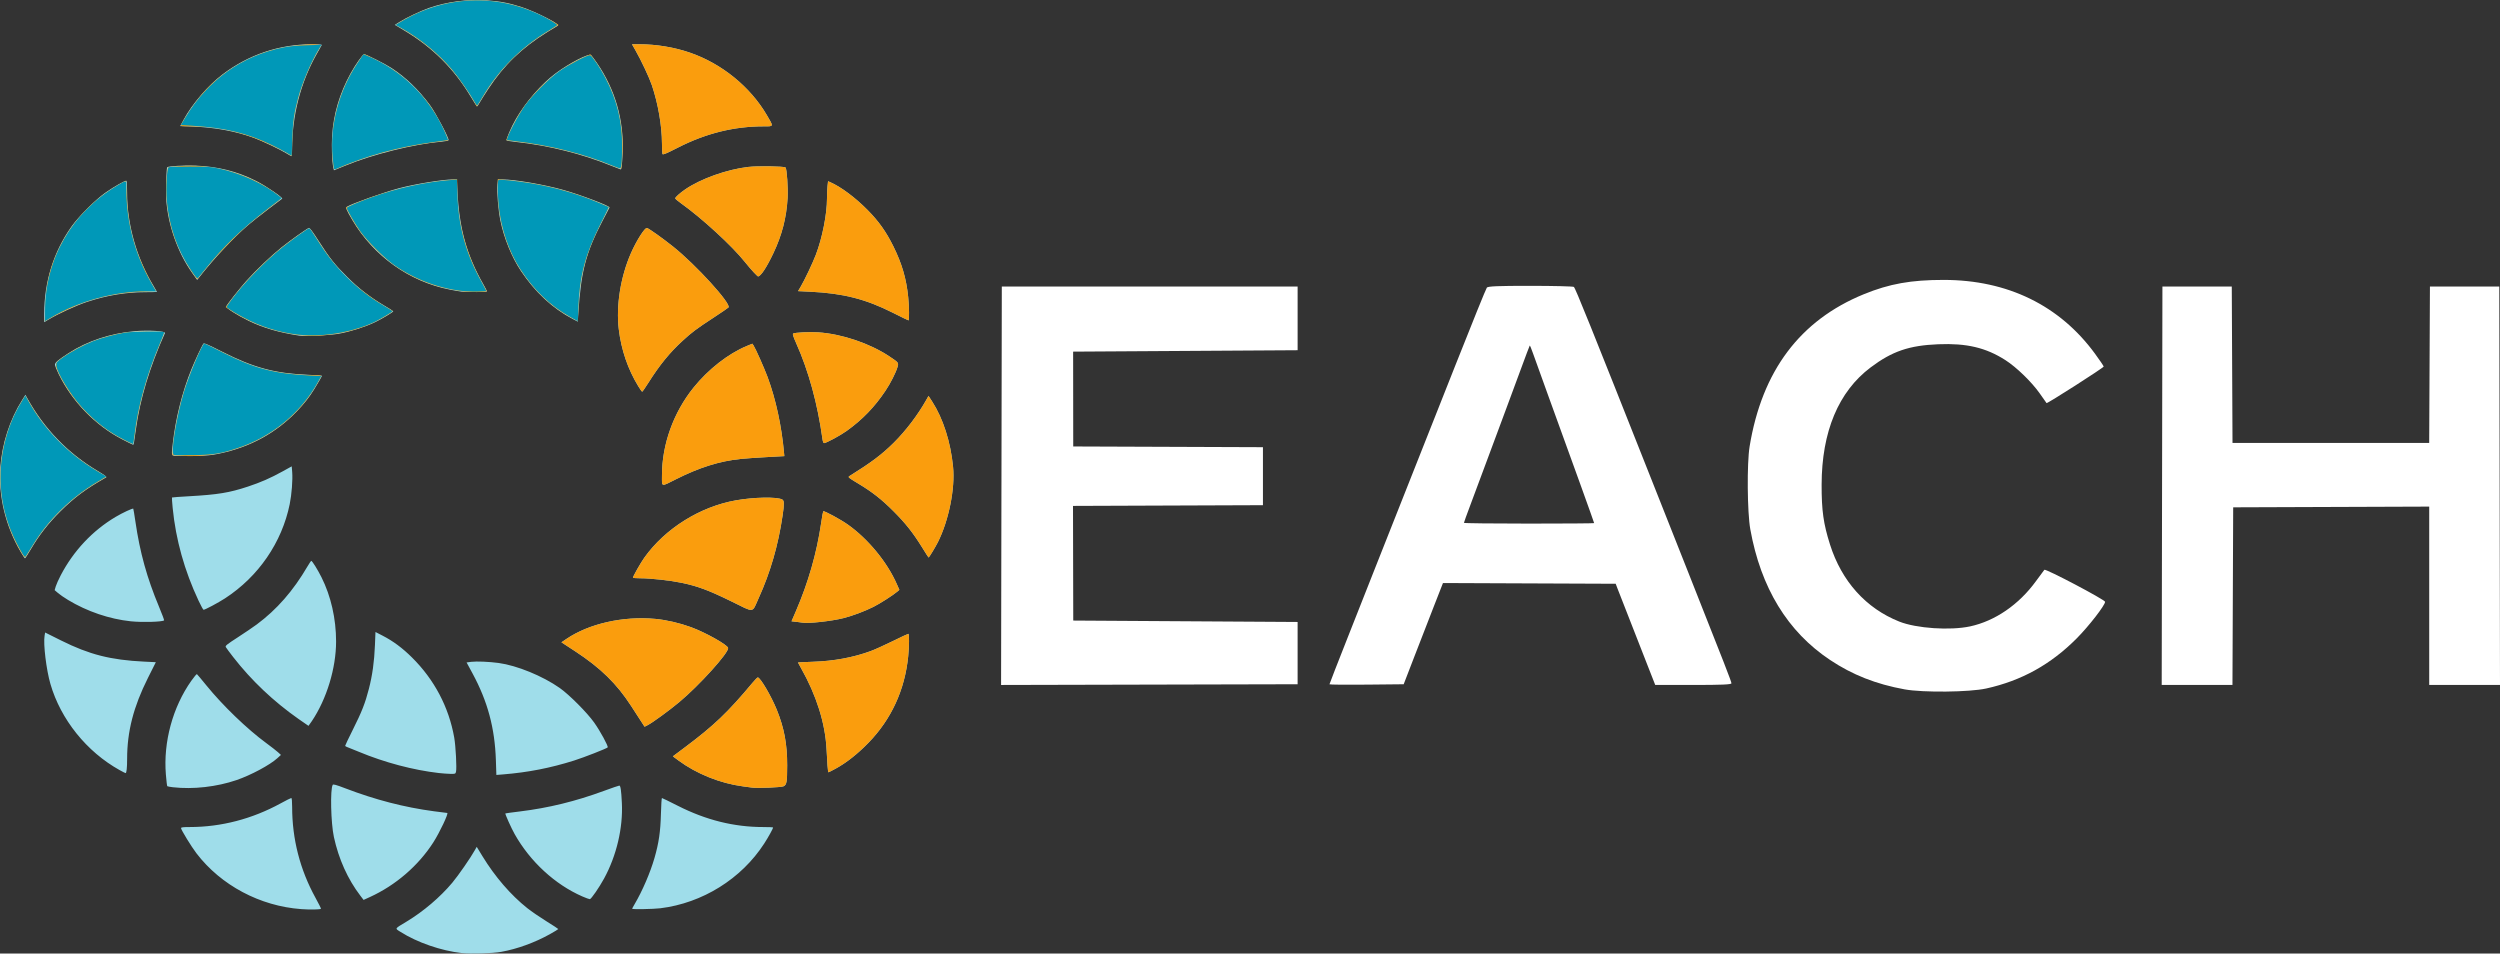 <?xml version="1.0" encoding="UTF-8" standalone="no"?>
<!-- Created with Inkscape (http://www.inkscape.org/) -->

<svg
   xmlns:dc="http://purl.org/dc/elements/1.1/"
   xmlns:cc="http://creativecommons.org/ns#"
   xmlns:rdf="http://www.w3.org/1999/02/22-rdf-syntax-ns#"
   xmlns:svg="http://www.w3.org/2000/svg"
   xmlns="http://www.w3.org/2000/svg"
   xmlns:sodipodi="http://sodipodi.sourceforge.net/DTD/sodipodi-0.dtd"
   xmlns:inkscape="http://www.inkscape.org/namespaces/inkscape"
   version="1.1"
   id="svg2"
   width="3014.92"
   height="1149.95"
   viewBox="0 0 3014.92 1149.95"
   sodipodi:docname="logoEACHBranco.svg"
   inkscape:version="0.92.4 (5da689c313, 2019-01-14)">
  <rect x="0" y="0" width="3014.92" height="1149.95" fill="#333333" stroke="none"/>
  <defs
     id="defs6" />
  <sodipodi:namedview
     pagecolor="#ffffff"
     bordercolor="#666666"
     borderopacity="1"
     objecttolerance="10"
     gridtolerance="10"
     guidetolerance="10"
     inkscape:pageopacity="0"
     inkscape:pageshadow="2"
     inkscape:window-width="1920"
     inkscape:window-height="1017"
     id="namedview4"
     showgrid="false"
     inkscape:pagecheckerboard="true"
     showborder="true"
     inkscape:zoom="0.40136054"
     inkscape:cx="1970.5969"
     inkscape:cy="390.06096"
     inkscape:window-x="-8"
     inkscape:window-y="-8"
     inkscape:window-maximized="1"
     inkscape:current-layer="svg2"
     fit-margin-top="0"
     fit-margin-left="0"
     fit-margin-right="0"
     fit-margin-bottom="0" />
  <g
     id="g879"
     transform="translate(961.148,765.263)">
    <path
       style="fill:#9fddea"
       d="m -404.332,384.096 c -25.059,-2.84 -53.57,-12.708 -73.899,-25.578 -6.893,-4.364 -7.477,-3.393 7.453,-12.394 20.205,-12.181 40.432,-29.392 55.093,-46.877 7.327,-8.738 22.275,-30.334 27.399,-39.584 l 2.047,-3.694 6.92,11.328 c 15.133,24.773 34.098,46.753 53.987,62.57 4.95,3.936 15.402,11.117 23.227,15.957 7.825,4.84 14.237,9.034 14.25,9.32 0.013,0.286 -4.677,3.135 -10.422,6.331 -18.046,10.04 -39.284,17.744 -58.294,21.144 -10.658,1.907 -36.829,2.716 -47.762,1.477 z m -193.5,-52.988 c -49.747,-3.636 -96.818,-28.69 -126.355,-67.252 -6.218,-8.119 -18.645,-28.423 -18.645,-30.465 0,-0.942 2.669,-1.267 10.394,-1.267 37.928,0 75.47,-9.775 109.802,-28.59 6.433,-3.525 12.171,-6.41 12.75,-6.41 0.673,0 1.055,3.888 1.057,10.75 0.012,38.815 9.462,75.599 28.146,109.567 3.878,7.049 6.856,13.011 6.619,13.248 -0.99,0.99 -13.049,1.203 -23.769,0.42 z m 399,-0.44 c 0,-0.251 1.387,-2.808 3.081,-5.682 9.277,-15.734 18.807,-37.882 23.885,-55.513 5.243,-18.201 7.232,-31.782 7.778,-53.099 0.271,-10.588 0.818,-19.25 1.216,-19.25 0.398,0 9.007,4.202 19.131,9.338 34.05,17.273 67.772,25.662 103.152,25.662 6.466,0 11.756,0.24 11.756,0.533 0,1.337 -5.751,11.745 -10.755,19.467 -27.573,42.542 -74.419,71.707 -125.218,77.957 -8.363,1.029 -34.026,1.472 -34.026,0.587 z m -327.817,-15.854 c -15.092,-19.74 -26.101,-44.186 -31.837,-70.69 -3.669,-16.953 -4.578,-57.771 -1.402,-62.91 0.613,-0.991 4.115,-0.019 15.176,4.211 36.268,13.872 71.16,22.901 106.946,27.675 8.342,1.113 15.521,2.024 15.954,2.024 2.026,0 -9.095,23.551 -16.763,35.5 -18.063,28.145 -45.517,51.795 -76.54,65.933 l -7.566,3.448 z m 267.791,0.999 c -32.986,-14.403 -62.931,-41.982 -81.641,-75.189 -4.065,-7.214 -11.785,-24.432 -11.177,-24.926 0.189,-0.153 8.218,-1.247 17.843,-2.432 34.297,-4.221 66.783,-12.173 100.748,-24.664 9.689,-3.563 18.15,-6.478 18.802,-6.478 1.521,0 2.321,5.435 3.091,21 1.482,29.978 -6.379,63.404 -21.401,91 -5.947,10.925 -15.655,24.993 -17.241,24.984 -0.825,0 -4.887,-1.487 -9.026,-3.295 z M -752.598,184.137 c -3.446,-0.392 -6.521,-0.968 -6.833,-1.28 -0.312,-0.312 -1.07,-6.686 -1.683,-14.163 -3.209,-39.096 8.263,-81.278 30.738,-113.023 3.276,-4.626 6.292,-8.204 6.703,-7.95 0.411,0.254 5.582,6.411 11.49,13.682 19.768,24.326 49.059,52.539 72.129,69.475 5.803,4.26 12.165,9.217 14.137,11.016 l 3.586,3.27 -4.416,4.013 c -8.93,8.115 -31.977,20.457 -49.167,26.329 -23.961,8.185 -52.431,11.39 -76.683,8.632 z m 698.266,0.4 c -1.65,-0.235 -6.6,-0.904 -11,-1.488 -27.315,-3.622 -55.865,-15.106 -77.688,-31.248 l -6.688,-4.947 14.688,-10.984 c 34.835,-26.05 51.683,-42.142 81.399,-77.747 2.984,-3.575 5.844,-6.475 6.357,-6.444 3.127,0.186 16.274,22.598 22.985,39.182 8.868,21.915 12.504,41.401 12.458,66.762 -0.037,20.402 -0.578,23.514 -4.408,25.357 -2.797,1.346 -31.379,2.514 -38.103,1.557 z m -308.794,-33.073 c -1.271,-38.687 -9.927,-70.861 -28.113,-104.493 l -7.218,-13.348 5.562,-0.729 c 6.238,-0.817 21.737,-0.175 33.062,1.369 22.131,3.017 53.13,15.703 73.723,30.169 11.428,8.028 32.973,29.666 41.519,41.699 7.312,10.294 17.204,28.461 16.297,29.929 -0.746,1.208 -28.539,12.096 -40.539,15.882 -28.506,8.994 -55.633,14.289 -85.604,16.709 l -8.104,0.654 z m -68.706,15.537 c -31.022,-3.569 -65.575,-12.731 -96.383,-25.557 -7.214,-3.003 -13.904,-5.707 -14.867,-6.007 -0.963,-0.301 -1.75,-0.949 -1.75,-1.44 0,-0.492 4.104,-9.093 9.121,-19.114 10.956,-21.887 14.95,-32.041 19.395,-49.309 4.282,-16.634 6.529,-32.799 7.341,-52.811 l 0.643,-15.861 8.721,4.491 c 12.566,6.47 23.783,14.804 35.308,26.23 26.984,26.755 44.441,59.834 50.927,96.5 1.826,10.322 3.229,37.133 2.166,41.371 -0.629,2.505 -0.952,2.623 -6.891,2.499 -3.427,-0.071 -9.606,-0.518 -13.731,-0.993 z m -385,-3.512 c -39.771,-22.098 -71.065,-61.029 -83.49,-103.866 -4.986,-17.19 -8.752,-48.188 -7.067,-58.163 l 0.666,-3.94 19.196,9.584 c 34.098,17.025 59.773,23.565 100.259,25.539 l 14.063,0.686 -9.605,19.147 c -17.366,34.619 -25.022,64.448 -25.022,97.483 0,10.878 -0.688,17.175 -1.875,17.153 -0.344,-0.006 -3.55,-1.637 -7.125,-3.623 z m 853.62,-5.616 c -0.308,-4.537 -0.827,-13.425 -1.154,-19.75 C 34.015,106.793 23.373,73.056 4.77,40.277 2.789,36.787 1.168,33.817 1.168,33.677 c 0,-0.14 7.987,-0.523 17.75,-0.853 25.506,-0.86 48.203,-5.018 69.54,-12.739 4.798,-1.736 16.857,-7.163 26.797,-12.06 9.94,-4.897 18.486,-8.903 18.993,-8.903 1.234,0 1.166,14.362 -0.129,27.144 -4.107,40.543 -20.302,75.765 -47.916,104.213 -12.893,13.282 -26.644,24.145 -39.289,31.038 -4.646,2.533 -8.7,4.605 -9.007,4.605 -0.307,0 -0.81,-3.712 -1.118,-8.25 z m -224.97,-53.488 c -2.41,-3.719 -7.755,-11.971 -11.879,-18.337 -17.394,-26.854 -36.977,-45.964 -67.635,-66.002 l -16.363,-10.695 5.863,-3.978 c 27.353,-18.56 68.526,-27.869 107.321,-24.265 13.293,1.235 29.211,4.921 43.042,9.967 17.386,6.343 44.081,21.303 44.783,25.096 1.025,5.544 -34.792,45.192 -59.14,65.466 -12.084,10.062 -32.123,24.67 -37.85,27.592 l -3.76,1.918 z m -412.651,-2.384 c -30.57,-21.455 -56.954,-46.434 -79.111,-74.898 -4.36,-5.601 -8.362,-10.996 -8.893,-11.988 -0.837,-1.564 1.068,-3.12 14.259,-11.649 8.374,-5.414 18.727,-12.437 23.007,-15.606 24.166,-17.893 44.093,-40.677 61.211,-69.988 2.168,-3.712 4.235,-6.75 4.593,-6.75 1.129,0 7.613,10.401 12.291,19.716 11.429,22.757 17.643,50.058 17.643,77.521 0,32.149 -11.342,69.43 -29.21,96.013 -2.126,3.163 -3.961,5.739 -4.078,5.725 -0.117,-0.014 -5.388,-3.657 -11.713,-8.096 z m 607,-116.433 c -0.825,-0.177 -4.034,-0.601 -7.131,-0.941 l -5.631,-0.619 5.27,-12.193 c 14.9,-34.471 25.177,-70.324 30.406,-106.082 1.117,-7.639 2.261,-14.119 2.542,-14.4 0.993,-0.993 21.166,9.94 30.044,16.281 24.344,17.389 46.951,44.895 58.629,71.334 l 3.149,7.129 -2.389,2.037 c -5.296,4.515 -20.795,14.443 -28.842,18.475 -10.646,5.334 -24.93,10.702 -36.047,13.547 -14.639,3.746 -43.34,6.865 -50,5.433 z m -809.5,-1.551 c -25.831,-2.711 -52.836,-11.893 -75.778,-25.766 -4.522,-2.734 -10.001,-6.512 -12.176,-8.396 l -3.954,-3.425 1.292,-4.404 c 0.71,-2.422 3.429,-8.491 6.04,-13.486 15.431,-29.512 38.257,-53.812 66.111,-70.379 8.434,-5.016 20.655,-10.703 21.371,-9.944 0.21,0.223 1.365,7.155 2.567,15.405 5.453,37.427 13.911,67.96 28.496,102.867 3.646,8.727 6.399,16.098 6.118,16.379 -1.888,1.888 -26.361,2.589 -40.087,1.148 z m 723.772,-24.242 c -26.689,-13.073 -40.223,-18.123 -59.344,-22.143 -13.83,-2.907 -37.398,-5.51 -49.899,-5.51 -4.966,0 -9.021,-0.338 -9.012,-0.75 0.036,-1.635 9.349,-18.009 13.759,-24.19 24.994,-35.036 67.021,-61.347 110.274,-69.036 21.996,-3.91 49.624,-4.41 55.973,-1.013 2.461,1.317 2.553,5.119 0.464,19.245 -5.344,36.148 -14.707,68.472 -28.87,99.667 -8.397,18.496 -4.164,18.023 -33.344,3.729 z m -642.105,-0.581 c -17.085,-36.424 -27.436,-73.485 -31.238,-111.844 -0.669,-6.75 -1.039,-12.442 -0.823,-12.649 0.217,-0.207 9.619,-0.894 20.894,-1.527 34.265,-1.924 48.281,-4.224 70.5,-11.571 15.663,-5.179 27.315,-10.281 42,-18.39 l 11,-6.074 0.56,6.742 c 0.775,9.326 -0.599,27.166 -2.996,38.91 -9.43,46.202 -37.73,87.375 -78.065,113.572 -8.203,5.328 -24.032,13.76 -25.831,13.76 -0.482,0 -3.182,-4.918 -6.002,-10.929 z m -214.52,-58.821 c -18.439,-31.455 -26.966,-66.946 -24.567,-102.254 1.905,-28.039 11.44,-57.452 26.201,-80.824 l 4.063,-6.434 2.078,3.738 c 20.807,37.437 49.028,66.596 85.397,88.236 7.712,4.589 10.938,7.014 10.025,7.537 -25.323,14.524 -38.306,24.175 -55.455,41.22 -14.362,14.275 -25.4,28.443 -35.397,45.434 -3.571,6.069 -6.787,11.049 -7.147,11.066 -0.36,0.017 -2.699,-3.456 -5.198,-7.719 z m 1086.848,-5.854 c -10.666,-17.219 -19.759,-28.715 -33.966,-42.943 -14.646,-14.667 -25.839,-23.47 -42.757,-33.627 -12.467,-7.485 -12.791,-7.766 -10.567,-9.152 26.431,-16.481 38.893,-25.86 53.275,-40.093 14.457,-14.307 29.064,-33.523 39.226,-51.601 l 2.762,-4.913 4.34,6.716 c 13.224,20.463 22.322,48.833 25.252,78.745 2.583,26.36 -5.153,64.771 -18.318,90.958 -2.827,5.623 -10.612,18.514 -11.181,18.514 -0.143,0 -3.772,-5.672 -8.066,-12.604 z m -313.495,-86.451 c 0,-37.332 13.795,-75.733 38.03,-105.861 17.724,-22.035 42.028,-41.036 64.163,-50.164 l 6.83,-2.816 1.543,2.355 c 2.377,3.628 12.715,26.908 16.755,37.731 9.921,26.578 17.052,59.47 19.923,91.901 l 0.318,3.592 -21.531,1.203 c -11.842,0.661 -26.004,1.668 -31.472,2.238 -25.102,2.613 -49.391,10.238 -77.302,24.267 -19.014,9.557 -17.256,10.01 -17.256,-4.445 z m -587.75,-23.604 c -3.777,-0.545 -3.805,-0.729 -2.228,-14.842 3.378,-30.244 11.474,-62.504 22.462,-89.5 4.098,-10.068 12.431,-27.966 14.388,-30.902 0.753,-1.129 5.196,0.756 22.843,9.69 38.399,19.442 63.59,26.157 104.535,27.867 8.662,0.362 15.75,0.845 15.75,1.073 0,0.579 -4.554,8.537 -9.312,16.271 -5.939,9.654 -12.13,17.519 -21.133,26.845 -25.177,26.08 -56.157,43.001 -92.893,50.737 -10.11,2.129 -15.453,2.618 -31.662,2.895 -10.725,0.184 -20.962,0.123 -22.75,-0.135 z m -63.32,-19.915 c -32.359,-16.772 -60.435,-45.68 -76.584,-78.855 -2.39,-4.91 -4.346,-9.935 -4.346,-11.166 0,-2.579 3.444,-5.513 16.252,-13.843 22.7,-14.764 50.761,-24.063 80.248,-26.591 16.759,-1.437 37.229,-0.09 36.121,2.377 -18.394,40.95 -30.033,79.632 -35.099,116.65 -2.263,16.536 -2.534,18.003 -3.317,17.971 -0.388,-0.016 -6.361,-2.96 -13.275,-6.544 z m 844.641,-0.178 c -5.909,-42.758 -16.716,-82.218 -31.685,-115.689 -3.485,-7.794 -4.552,-11.149 -3.709,-11.67 2.108,-1.303 19.889,-2.172 30.24,-1.478 28.594,1.917 62.206,13.285 85.903,29.053 11.185,7.442 11.282,7.571 9.725,12.815 -2.061,6.94 -8.523,19.676 -14.517,28.609 -13.301,19.822 -27.716,34.729 -46.866,48.463 -7.688,5.514 -24.616,14.646 -27.15,14.646 -0.774,0 -1.546,-1.889 -1.941,-4.75 z m -222.236,-64 c -12.465,-20.395 -20.462,-43.814 -23.43,-68.616 -3.403,-28.439 2.177,-63.247 14.711,-91.759 6.709,-15.261 16.898,-31.232 19.344,-30.32 3.083,1.149 18.843,12.387 31.414,22.401 27.405,21.83 69.952,68.472 66.926,73.367 -0.311,0.503 -8.493,6.1 -18.183,12.436 -20.553,13.441 -25.885,17.429 -37.227,27.842 -15.674,14.391 -27.653,29.092 -41.271,50.65 -3.735,5.912 -7.099,10.75 -7.475,10.75 -0.377,0 -2.541,-3.038 -4.81,-6.75 z m -408.835,-60.871 c -24.246,-3.658 -43.287,-9.219 -60.861,-17.776 -14.178,-6.904 -27.816,-15.656 -27.148,-17.423 0.906,-2.396 15.854,-21.379 24.104,-30.611 11.659,-13.047 30.185,-30.702 42.904,-40.887 10.469,-8.383 29.804,-22.094 32.754,-23.226 0.936,-0.359 4.702,4.667 11.685,15.594 13.194,20.648 19.539,28.657 34.454,43.494 13.866,13.793 27.752,24.552 44.166,34.221 6.289,3.705 11.437,6.962 11.438,7.238 0.006,0.985 -13.637,9.194 -21.788,13.11 -12.062,5.795 -30.115,11.554 -43.778,13.964 -11.473,2.024 -40.523,3.419 -47.931,2.302 z m -307.5,-26.191 c 0,-38.742 11.191,-74.658 32.776,-105.189 8.624,-12.199 29.099,-32.688 40.984,-41.013 10.517,-7.367 24.227,-15.112 25.432,-14.368 0.444,0.274 0.807,6.672 0.807,14.216 0,38.534 11.527,79.085 32.11,112.967 2.139,3.521 3.89,6.582 3.89,6.8 0,0.219 -6.277,0.398 -13.949,0.398 -23.501,0 -45.944,3.728 -70.186,11.659 -12.786,4.183 -34.718,14.233 -46.615,21.361 l -5.25,3.145 z m 637,5.94 c -24.068,-12.681 -44.939,-32.077 -62.126,-57.734 -11.088,-16.553 -20.513,-39.711 -24.782,-60.895 -2.561,-12.71 -4.389,-35.135 -3.525,-43.25 l 0.665,-6.25 h 5.345 c 14.549,0 49.982,6.076 72.954,12.51 21.258,5.954 57.09,19.569 56.259,21.377 -0.16,0.348 -3.957,7.604 -8.437,16.123 -19.832,37.713 -25.971,60.989 -29.147,110.517 l -0.707,11.027 z m 386.545,-7.29 c -32.873,-16.579 -60.045,-23.503 -99.734,-25.415 l -14.689,-0.708 3.026,-5.108 c 4.799,-8.1 14.467,-28.431 18.403,-38.7 7.774,-20.284 13.449,-48.897 13.449,-67.813 0,-4.841 0.285,-11.531 0.634,-14.866 l 0.634,-6.064 2.616,1.141 c 12.883,5.617 30.235,18.544 45.116,33.611 13.405,13.572 22.235,26.002 30.963,43.584 10.411,20.973 15.702,39.028 17.98,61.356 1.224,11.991 1.4,28.168 0.307,28.091 -0.412,-0.029 -8.83,-4.128 -18.705,-9.108 z m -520.545,-25.535 c -1.925,-0.207 -8.225,-1.305 -14,-2.441 -48.639,-9.569 -91.731,-40.345 -117.464,-83.892 -7.137,-12.078 -8.267,-14.893 -6.446,-16.057 5.807,-3.71 44.736,-17.525 62.91,-22.325 19.431,-5.132 52.977,-10.59 65.086,-10.59 h 4.645 l 0.702,14.75 c 2.107,44.23 11.137,76.474 31.392,112.09 2.296,4.037 4.174,7.749 4.174,8.25 0,0.864 -23.439,1.026 -31,0.215 z m -324.717,-22.727 c -17.454,-24.538 -29.241,-58.129 -31.176,-88.843 -0.637,-10.119 0.256,-37.43 1.257,-38.431 1.332,-1.332 20.545,-2.461 33.636,-1.977 27.294,1.009 50.504,6.841 73.636,18.502 11.774,5.935 32.74,20.252 31.364,21.416 -0.275,0.233 -7.7,5.846 -16.5,12.475 -8.8,6.629 -20.05,15.542 -25,19.806 -17.407,14.996 -40.136,39.254 -58.017,61.92 l -3.017,3.824 z m 677.59,-0.327 c -2.503,-2.612 -7.419,-8.35 -10.924,-12.75 -15.399,-19.331 -51.929,-52.864 -77.199,-70.867 -3.712,-2.645 -6.75,-5.245 -6.75,-5.777 0,-1.373 5.554,-6.375 12,-10.806 18.661,-12.829 50.358,-24.135 75.976,-27.1 11.522,-1.334 43.526,-0.847 45.059,0.685 1.585,1.585 3.19,25.292 2.496,36.866 -1.433,23.91 -6.761,44.546 -17.165,66.48 -8.243,17.378 -15.302,28.02 -18.587,28.02 -0.194,0 -2.401,-2.138 -4.905,-4.75 z m -507.37,-127 c -1.428,-7.441 -2.059,-25.003 -1.341,-37.333 1.53,-26.296 8.987,-51.598 22.375,-75.917 5.943,-10.795 14.565,-22.962 16.287,-22.984 2.313,-0.029 25.383,11.584 33.176,16.7 17.285,11.346 32.327,25.846 46.162,44.5 7.135,9.62 23.584,40.768 22.475,42.561 -0.335,0.542 -4.103,1.3 -8.373,1.685 -34.025,3.068 -83.38,15.402 -116.595,29.137 -7.183,2.97 -13.147,5.401 -13.253,5.401 -0.106,0 -0.517,-1.688 -0.913,-3.75 z m 335.004,-1.832 c -35.212,-14.276 -75.365,-24.325 -114.007,-28.531 -6.05,-0.659 -11.351,-1.501 -11.78,-1.871 -1.077,-0.931 5.391,-16.06 11.076,-25.905 11.874,-20.565 31.074,-42.574 48.204,-55.258 16.691,-12.359 39.698,-24.177 42.516,-21.838 0.751,0.624 4.039,5.038 7.306,9.81 21.782,31.814 32.248,68.064 30.801,106.676 -0.593,15.822 -1.26,21.559 -2.49,21.437 -0.348,-0.035 -5.58,-2.068 -11.627,-4.52 z m -391.007,-14.604 c -7.184,-4.523 -29.556,-15.201 -39.5,-18.853 -21.674,-7.96 -46.537,-12.593 -73.237,-13.65 l -15.737,-0.623 4.046,-7.594 c 10.016,-18.797 29.751,-41.736 47.337,-55.022 31.219,-23.585 68.034,-35.998 106.923,-36.054 7.058,-0.01 12.683,0.322 12.5,0.738 -0.183,0.416 -2.941,5.357 -6.129,10.981 -19.33,34.101 -29.704,74.059 -29.704,114.408 0,4.87 -0.338,8.846 -0.75,8.836 -0.412,-0.01 -3,-1.436 -5.75,-3.167 z m 453.081,0.537 c -0.32,-0.833 -0.59,-6.541 -0.6,-12.683 -0.036,-21.266 -4.671,-48.085 -12.124,-70.142 -3.192,-9.448 -12.812,-29.915 -19.87,-42.276 l -4.14,-7.25 h 8.97 c 20.337,0 42.006,3.602 60.936,10.129 38.391,13.238 72.705,41.122 92.731,75.355 8.355,14.283 8.568,13.516 -3.743,13.516 -35.788,0 -69.617,8.376 -103.41,25.604 -14.472,7.378 -18.287,8.954 -18.75,7.748 z m -230.924,-68.601 c -20.077,-33.677 -46.187,-59.8 -79.981,-80.021 l -11.824,-7.075 5.324,-3.403 c 7.678,-4.909 25.938,-13.594 35.902,-17.076 21.286,-7.439 46.452,-10.764 69.421,-9.171 16.494,1.144 26.888,3.14 42.156,8.095 17.414,5.652 47.31,20.981 43.844,22.481 -0.55,0.238 -6.175,3.653 -12.5,7.59 -31.254,19.451 -52.212,39.641 -71.453,68.83 -4.532,6.875 -9.292,14.412 -10.578,16.75 -1.286,2.337 -2.623,4.25 -2.972,4.25 -0.349,0 -3.652,-5.062 -7.341,-11.25 z"
       id="path58"
       inkscape:connector-curvature="0" />
    <path
       style="fill:#fa9d0d"
       d="m -54.332,184.537 c -1.65,-0.235 -6.6,-0.904 -11,-1.488 -27.315,-3.622 -55.865,-15.106 -77.688,-31.248 l -6.688,-4.947 14.688,-10.984 c 34.835,-26.05 51.683,-42.142 81.399,-77.747 2.984,-3.575 5.844,-6.475 6.357,-6.444 3.127,0.186 16.274,22.598 22.985,39.182 8.868,21.915 12.504,41.401 12.458,66.762 -0.037,20.402 -0.578,23.514 -4.408,25.357 -2.797,1.346 -31.379,2.514 -38.103,1.557 z m 91.12,-26.664 c -0.308,-4.537 -0.827,-13.425 -1.154,-19.75 C 34.015,106.793 23.373,73.056 4.77,40.277 2.789,36.787 1.168,33.817 1.168,33.677 c 0,-0.14 7.987,-0.523 17.75,-0.853 25.506,-0.86 48.203,-5.018 69.54,-12.739 4.798,-1.736 16.857,-7.163 26.797,-12.06 9.94,-4.897 18.486,-8.903 18.993,-8.903 1.234,0 1.166,14.362 -0.129,27.144 -4.107,40.543 -20.302,75.765 -47.916,104.213 -12.893,13.282 -26.644,24.145 -39.289,31.038 -4.646,2.533 -8.7,4.605 -9.007,4.605 -0.307,0 -0.81,-3.712 -1.118,-8.25 z m -224.97,-53.488 c -2.41,-3.719 -7.755,-11.971 -11.879,-18.337 -17.394,-26.854 -36.977,-45.964 -67.635,-66.002 l -16.363,-10.695 5.863,-3.978 c 27.353,-18.56 68.526,-27.869 107.321,-24.265 13.293,1.235 29.211,4.921 43.042,9.967 17.386,6.343 44.081,21.303 44.783,25.096 1.025,5.544 -34.792,45.192 -59.14,65.466 -12.084,10.062 -32.123,24.67 -37.85,27.592 l -3.76,1.918 z M 6.168,-14.431 c -0.825,-0.177 -4.034,-0.601 -7.131,-0.941 l -5.631,-0.619 5.27,-12.193 c 14.9,-34.471 25.177,-70.324 30.406,-106.082 1.117,-7.639 2.261,-14.119 2.542,-14.4 0.993,-0.993 21.166,9.94 30.044,16.281 24.344,17.389 46.951,44.895 58.629,71.334 l 3.149,7.129 -2.389,2.037 c -5.296,4.515 -20.795,14.443 -28.842,18.475 -10.646,5.334 -24.93,10.702 -36.047,13.547 -14.639,3.746 -43.34,6.865 -50,5.433 z m -85.728,-25.793 c -26.689,-13.073 -40.223,-18.123 -59.344,-22.143 -13.83,-2.907 -37.398,-5.51 -49.899,-5.51 -4.966,0 -9.021,-0.338 -9.012,-0.75 0.036,-1.635 9.349,-18.009 13.759,-24.19 24.994,-35.036 67.021,-61.347 110.274,-69.036 21.996,-3.91 49.624,-4.41 55.973,-1.013 2.461,1.317 2.553,5.119 0.464,19.245 -5.344,36.148 -14.707,68.472 -28.87,99.667 -8.397,18.496 -4.164,18.023 -33.344,3.729 z m -855.759,-58.632 c -17.251,-28.399 -26.625,-64.863 -25.214,-98.085 1.012,-23.834 6.809,-47.053 17.086,-68.436 4.978,-10.358 12.423,-23.068 13.082,-22.333 0.164,0.183 3.231,5.283 6.815,11.333 19.935,33.649 45.658,59.049 81.017,79.999 5.389,3.193 9.439,6.105 9,6.471 -0.439,0.366 -5.073,3.178 -10.298,6.248 -33.89,19.914 -61.719,47.951 -81.5,82.112 -2.75,4.749 -5.305,8.643 -5.678,8.653 -0.373,0.01 -2.312,-2.672 -4.31,-5.961 z m 1085.982,-6.624 c -10.666,-17.219 -19.759,-28.715 -33.966,-42.943 -14.646,-14.667 -25.839,-23.47 -42.757,-33.627 -12.467,-7.485 -12.791,-7.766 -10.567,-9.152 26.431,-16.481 38.893,-25.86 53.275,-40.093 14.457,-14.307 29.064,-33.523 39.226,-51.601 l 2.762,-4.913 4.34,6.716 c 13.224,20.463 22.322,48.833 25.252,78.745 2.583,26.36 -5.153,64.771 -18.318,90.958 -2.827,5.623 -10.612,18.514 -11.181,18.514 -0.143,0 -3.772,-5.672 -8.066,-12.604 z m -313.495,-86.451 c 0,-37.332 13.795,-75.733 38.03,-105.861 17.724,-22.035 42.028,-41.036 64.163,-50.164 l 6.83,-2.816 1.543,2.355 c 2.377,3.628 12.715,26.908 16.755,37.731 9.921,26.578 17.052,59.47 19.923,91.901 l 0.318,3.592 -21.531,1.203 c -11.842,0.661 -26.004,1.668 -31.472,2.238 -25.102,2.613 -49.391,10.238 -77.302,24.267 -19.014,9.557 -17.256,10.01 -17.256,-4.445 z m -583.459,-23.872 -6.959,-0.573 0.269,-5.5 c 0.814,-16.657 6.309,-46.008 12.796,-68.354 6.026,-20.757 22.814,-60.646 25.524,-60.646 0.536,0 11.283,5.148 23.881,11.44 23.929,11.951 38.764,17.519 57.253,21.487 14.067,3.019 33.274,5.073 47.439,5.073 6.741,0 12.256,0.401 12.256,0.892 0,1.677 -8.997,16.893 -14.637,24.756 -12.197,17.002 -26.578,30.597 -45.538,43.049 -32.491,21.34 -73.108,31.605 -112.284,28.377 z m -67.058,-19.859 c -32.622,-16.922 -60.248,-45.097 -76.127,-77.642 -6.196,-12.699 -6.019,-13.861 3.109,-20.383 20.455,-14.617 44.921,-24.775 72.035,-29.908 6.595,-1.249 14.523,-1.714 29.667,-1.743 11.367,-0.021 20.986,0.281 21.377,0.672 0.391,0.391 -1.771,6.466 -4.803,13.5 -15.275,35.434 -25.564,72.22 -30.36,108.54 -1.008,7.632 -2.125,12.736 -2.782,12.715 -0.604,-0.019 -6.056,-2.607 -12.115,-5.75 z m 844.088,0.035 c -5.909,-42.758 -16.716,-82.218 -31.685,-115.689 -3.485,-7.794 -4.552,-11.149 -3.709,-11.67 2.108,-1.303 19.889,-2.172 30.24,-1.478 28.594,1.917 62.206,13.285 85.903,29.053 11.185,7.442 11.282,7.571 9.725,12.815 -2.061,6.94 -8.523,19.676 -14.517,28.609 -13.301,19.822 -27.716,34.729 -46.866,48.463 -7.688,5.514 -24.616,14.646 -27.15,14.646 -0.774,0 -1.546,-1.889 -1.941,-4.75 z m -222.236,-64 c -12.465,-20.395 -20.462,-43.814 -23.43,-68.616 -3.403,-28.439 2.177,-63.247 14.711,-91.759 6.709,-15.261 16.898,-31.232 19.344,-30.32 3.083,1.149 18.843,12.387 31.414,22.401 27.405,21.83 69.952,68.472 66.926,73.367 -0.311,0.503 -8.493,6.1 -18.183,12.436 -20.553,13.441 -25.885,17.429 -37.227,27.842 -15.674,14.391 -27.653,29.092 -41.271,50.65 -3.735,5.912 -7.099,10.75 -7.475,10.75 -0.377,0 -2.541,-3.038 -4.81,-6.75 z m -406.835,-61.348 c -29.139,-3.03 -58.75,-13.353 -82.798,-28.865 l -7.798,-5.03 6.227,-8.254 c 18.322,-24.284 40.213,-46.751 63.868,-65.548 10.35,-8.224 29.049,-21.206 30.546,-21.206 0.679,0 5.756,7.088 11.283,15.75 15.124,23.705 26.987,37.785 44.672,53.018 10.579,9.113 31.391,23.657 40.25,28.128 2.337,1.18 4.25,2.569 4.25,3.086 0,1.351 -14.945,9.987 -25.534,14.755 -16.007,7.208 -31.681,11.255 -53.457,13.802 -13.525,1.582 -19.168,1.647 -31.51,0.364 z m -308.183,-35.049 c 0.947,-28.66 5.941,-48.723 18.139,-72.871 13.429,-26.586 33.718,-49.55 58.411,-66.113 9.997,-6.705 19.984,-12.352 20.657,-11.679 0.179,0.179 0.614,7.521 0.968,16.317 1.097,27.28 4.837,47.473 12.962,69.993 3.64,10.088 13.834,31.683 19.398,41.096 l 3.013,5.096 -16.182,0.639 c -25.368,1.001 -46.457,4.775 -68.682,12.291 -10.401,3.517 -33.495,14.248 -43.895,20.395 l -5.395,3.189 z m 633.688,13.535 c -22.789,-12.185 -42.914,-31.092 -59.491,-55.888 -18.374,-27.485 -28.514,-62.396 -28.514,-98.169 v -12.566 l 7.75,0.67 c 31.218,2.699 60.822,8.722 88.75,18.054 12.68,4.237 37.5,14.26 37.5,15.143 0,0.243 -3.974,8.188 -8.832,17.655 -18.794,36.628 -26.479,65.115 -28.037,103.928 l -0.631,15.715 z m 388.541,-5.549 c -32.873,-16.579 -60.045,-23.503 -99.734,-25.415 l -14.689,-0.708 3.026,-5.108 c 4.799,-8.1 14.467,-28.431 18.403,-38.7 7.774,-20.284 13.449,-48.897 13.449,-67.813 0,-4.841 0.285,-11.531 0.634,-14.866 l 0.634,-6.064 2.616,1.141 c 12.883,5.617 30.235,18.544 45.116,33.611 13.405,13.572 22.235,26.002 30.963,43.584 10.411,20.973 15.702,39.028 17.98,61.356 1.224,11.991 1.4,28.168 0.307,28.091 -0.412,-0.029 -8.83,-4.128 -18.705,-9.108 z m -515.545,-25.546 c -9.102,-0.724 -27.33,-4.406 -36.755,-7.425 -27.255,-8.73 -48.263,-21.238 -68.618,-40.853 -15.323,-14.766 -24.78,-27.049 -34.082,-44.265 l -4.728,-8.751 6.757,-3.032 c 34.546,-15.5 80.031,-27.082 119.675,-30.474 l 7.75,-0.663 v 10.912 c 0,40.414 10.725,79.94 31.722,116.906 l 4.059,7.147 -3.016,0.603 c -3.043,0.609 -14.461,0.556 -22.766,-0.104 z m -329.347,-22.87 c -7.135,-10.009 -18.745,-33.16 -22.54,-44.946 -7.797,-24.216 -10.736,-50.726 -8.133,-73.366 0.53,-4.614 1.108,-8.532 1.284,-8.708 0.176,-0.176 6.151,-0.788 13.278,-1.362 35.935,-2.89 74.644,6.305 104.959,24.934 8.936,5.491 18.69,12.977 18.301,14.045 -0.165,0.454 -7.248,6.069 -15.738,12.478 -8.491,6.409 -19.516,15.169 -24.5,19.466 -12.331,10.632 -38.301,37.355 -48.062,49.456 -4.4,5.455 -9.17,11.27 -10.599,12.922 l -2.599,3.004 z m 677.221,-0.173 c -2.503,-2.612 -7.419,-8.35 -10.924,-12.75 -15.399,-19.331 -51.929,-52.864 -77.199,-70.867 -3.712,-2.645 -6.75,-5.245 -6.75,-5.777 0,-1.373 5.554,-6.375 12,-10.806 18.661,-12.829 50.358,-24.135 75.976,-27.1 11.522,-1.334 43.526,-0.847 45.059,0.685 1.585,1.585 3.19,25.292 2.496,36.866 -1.433,23.91 -6.761,44.546 -17.165,66.48 -8.243,17.378 -15.302,28.02 -18.587,28.02 -0.194,0 -2.401,-2.138 -4.905,-4.75 z m -507.544,-131 c -1.452,-11.81 -0.839,-39.76 1.112,-50.71 3.814,-21.413 11.272,-42.261 21.437,-59.927 4.878,-8.478 13.787,-21.613 14.659,-21.613 2.324,0 26.38,12.716 35.429,18.728 14.086,9.358 34.244,29.039 44.319,43.272 8.821,12.461 23.824,42 21.331,42 -0.211,0 -7.298,0.923 -15.75,2.05 -39.241,5.235 -76.986,15.025 -108.108,28.04 -6.458,2.701 -12.16,4.91 -12.67,4.91 -0.511,0 -1.302,-3.038 -1.758,-6.75 z m 336.67,2.159 c -33.962,-14 -73.138,-23.905 -114.474,-28.943 -7.136,-0.87 -13.059,-1.668 -13.163,-1.774 -0.594,-0.605 10.006,-22.531 14.439,-29.867 18.265,-30.227 47.126,-56.05 78.199,-69.968 l 8.5,-3.807 1.785,2.225 c 5.218,6.501 14.46,21.533 19.197,31.225 13.489,27.591 19.961,60.808 17.541,90.02 -0.546,6.589 -0.999,12.542 -1.008,13.23 -0.024,1.861 -1.671,1.511 -11.016,-2.341 z m -391.5,-14.624 c -10.114,-6.333 -33.787,-16.999 -48.191,-21.713 -23.426,-7.667 -44.073,-11.048 -67.559,-11.064 -7.013,-0.005 -12.75,-0.248 -12.75,-0.541 0,-3.656 15.867,-27.458 26.38,-39.573 21.706,-25.014 55.252,-45.166 88.62,-53.237 16.418,-3.971 40.674,-6.532 49.432,-5.218 l 4.568,0.685 -4.08,7.189 c -10.434,18.386 -19.135,39.496 -23.963,58.134 -4.648,17.948 -6.17,28.92 -6.833,49.263 l -0.625,19.208 z m 452.081,0.566 c -0.32,-0.833 -0.59,-6.541 -0.6,-12.683 -0.036,-21.266 -4.671,-48.085 -12.124,-70.142 -3.192,-9.448 -12.812,-29.915 -19.87,-42.276 l -4.14,-7.25 h 8.97 c 20.337,0 42.006,3.602 60.936,10.129 38.391,13.238 72.705,41.122 92.731,75.355 8.355,14.283 8.568,13.516 -3.743,13.516 -35.788,0 -69.617,8.376 -103.41,25.604 -14.472,7.378 -18.287,8.954 -18.75,7.748 z m -226.911,-62.772 c -4.28,-8.191 -15.001,-23.999 -23.114,-34.079 -17.206,-21.379 -37.715,-38.737 -64.392,-54.496 l -7.336,-4.334 5.336,-3.409 c 13.522,-8.64 32.613,-16.554 51.336,-21.28 30.214,-7.628 64.884,-6.321 95.379,3.595 9.974,3.243 31.847,13.355 40.492,18.719 l 3.87,2.401 -10.37,6.189 c -34.814,20.778 -60.346,46.221 -81.325,81.039 -3.67,6.092 -6.757,11.075 -6.859,11.073 -0.102,-10e-4 -1.46,-2.44 -3.016,-5.419 z"
       id="path52"
       inkscape:connector-curvature="0" />
    <path
       style="fill:#0098b8"
       d="m -936.942,-102.594 c -22.26,-39.312 -28.861,-82.245 -19.261,-125.27 4.273,-19.151 10.894,-35.889 20.464,-51.732 l 5.144,-8.516 3.505,6.324 c 19,34.28 48.296,64.199 82.871,84.632 l 11.113,6.567 -10.848,6.485 c -31.896,19.067 -58.864,45.436 -77.383,75.66 -4.044,6.6 -7.954,12.832 -8.69,13.848 -1.217,1.682 -1.84,0.961 -6.914,-8 z m 185.215,-114.191 c -3.67,-2.513 3.539,-46.342 12.483,-75.894 6.006,-19.846 22.193,-58.263 24.548,-58.263 0.46,0 10.855,5.086 23.1,11.302 36.907,18.734 61.389,25.173 103.537,27.229 l 14.273,0.696 -3.677,6.636 c -20.83,37.595 -55.561,66.29 -96.868,80.034 -20.466,6.81 -29.092,8.206 -54,8.742 -13.185,0.284 -22.559,0.091 -23.396,-0.482 z m -60.289,-18.475 c -18.779,-9.542 -34.278,-21.484 -50.176,-38.663 -13.567,-14.66 -30.824,-42.996 -31.044,-50.974 -0.088,-3.205 0.479,-3.867 7.905,-9.216 8.977,-6.467 25.106,-15.132 36.726,-19.733 9.241,-3.658 27.211,-8.482 38.274,-10.274 7.935,-1.285 45.847,-1.81 47.007,-0.65 0.322,0.322 -2.079,6.827 -5.335,14.456 -15.576,36.494 -26.455,75.846 -30.306,109.621 -0.674,5.912 -1.532,10.75 -1.906,10.75 -0.374,0 -5.389,-2.393 -11.145,-5.317 z m 217.249,-125.817 c -21.897,-1.573 -44.713,-7.694 -65.065,-17.453 -11.477,-5.504 -28,-15.277 -28,-16.562 0,-0.373 2.639,-4.238 5.865,-8.589 15.411,-20.785 40.474,-46.56 61.664,-63.416 12.623,-10.041 30.635,-22.846 32.136,-22.846 0.489,0 4.477,5.737 8.862,12.75 11.951,19.112 21.545,31.38 35.442,45.319 13.972,14.015 28.704,25.48 45.031,35.045 5.995,3.512 10.922,6.611 10.95,6.888 0.065,0.654 -14.017,9.115 -20.45,12.286 -24.265,11.963 -58.711,18.57 -86.435,16.578 z m -312.045,-29.165 c 0.1,-62.163 32.121,-118.207 85.98,-150.479 12.985,-7.781 11.997,-8.062 12.016,3.421 0.065,40.474 10.302,78.973 30.209,113.607 l 5.604,9.75 h -11.671 c -38.504,0 -81.659,11.803 -114.408,31.291 l -7.75,4.612 z m 633.67,7.353 c -24.479,-13.731 -43.633,-32.056 -60.451,-57.832 -13.828,-21.193 -23.308,-49.138 -26.187,-77.188 -1.243,-12.113 -1.387,-29.708 -0.25,-30.411 1.361,-0.841 21.908,1.307 38.198,3.993 28.752,4.742 56.425,12.644 82.5,23.559 6.6,2.763 12.1,5.117 12.223,5.23 0.123,0.114 -4.412,9.407 -10.078,20.651 -18.045,35.813 -25.106,62.493 -26.518,100.192 l -0.627,16.748 z m -126.19,-31.081 c -29.79,-2.434 -61.484,-14.071 -86.497,-31.757 -12.145,-8.588 -32.632,-29.054 -41.003,-40.962 -6.332,-9.007 -15.968,-25.747 -15.976,-27.754 -0.005,-1.153 13.545,-6.996 29.476,-12.709 31.428,-11.272 65.706,-18.723 97.111,-21.111 l 6.111,-0.465 0.554,18.143 c 1.19,38.936 10.342,72.002 29.26,105.708 3.11,5.542 5.5,10.219 5.309,10.394 -1.002,0.919 -15.62,1.227 -24.346,0.514 z m -331.44,-25.521 c -16.785,-25.102 -26.449,-52.98 -29.239,-84.347 -1.255,-14.114 0.027,-37.353 2.179,-39.506 0.741,-0.741 8.995,-1.086 25.299,-1.06 21.292,0.035 25.462,0.311 34.7,2.304 27.057,5.836 55.53,18.804 73.384,33.421 l 2.884,2.361 -17.751,13.65 c -30.494,23.449 -52.557,44.742 -73.803,71.224 -4.412,5.5 -8.574,10.605 -9.249,11.344 -0.997,1.093 -2.567,-0.66 -8.406,-9.393 z m 172.532,-122.302 c -0.335,-0.543 -1.133,-6.869 -1.772,-14.058 -3.377,-37.968 7.573,-79.483 29.747,-112.787 l 7.454,-11.195 3.74,1.562 c 42.387,17.702 75.174,49.644 94.057,91.631 2.425,5.392 4.246,9.952 4.046,10.134 -0.2,0.181 -7.644,1.282 -16.544,2.446 -42.193,5.517 -82.73,16.674 -118.968,32.744 -0.632,0.28 -1.423,0.066 -1.759,-0.477 z m 334.407,-4.273 c -33.293,-13.836 -75.156,-24.319 -115.5,-28.921 -5.5,-0.627 -10.117,-1.254 -10.261,-1.392 -1.547,-1.494 12.828,-29.23 21.541,-41.564 8.575,-12.137 28.979,-32.56 41.219,-41.258 10.725,-7.621 35.109,-20.298 37.372,-19.429 2.369,0.909 12.037,15.241 18.048,26.756 14.381,27.548 20.667,53.334 20.492,84.06 -0.096,16.867 -0.875,25.081 -2.412,25.454 -0.55,0.133 -5.275,-1.534 -10.5,-3.706 z m -392,-15.197 c -3.575,-2.134 -11.45,-6.26 -17.5,-9.17 -30.271,-14.559 -56.374,-20.826 -96.817,-23.244 l -12.817,-0.766 5.724,-9.5 c 27.046,-44.89 67.947,-74.018 118.031,-84.059 7.571,-1.518 16.165,-2.336 28.262,-2.69 l 17.384,-0.509 -2.684,4.379 c -9.783,15.963 -20.556,41.281 -25.479,59.879 -4.916,18.572 -6.272,28.227 -6.959,49.53 l -0.646,20.03 z m 226.552,-61.931 c -5.53,-9.847 -18.347,-28.232 -26.317,-37.749 -16.153,-19.288 -38.623,-37.708 -61.546,-50.453 l -6.811,-3.787 5.752,-3.465 c 56.558,-34.07 123.31,-34.859 180.629,-2.135 4.818,2.75 8.551,5.338 8.297,5.749 -0.254,0.412 -5.254,3.638 -11.11,7.17 -32.608,19.664 -60.001,47.287 -78.963,79.624 -3.291,5.612 -6.208,10.224 -6.483,10.249 -0.275,0.025 -1.826,-2.316 -3.448,-5.203 z"
       id="path48"
       inkscape:connector-curvature="0" />
  </g>
  <path
     style="fill:#ffffff;stroke-width:1.707"
     d="m 2296.941,831.356 c -34.565,-6.295 -62.915,-17.472 -89.93,-35.457 -51.248,-34.117 -83.531,-87.007 -96.209,-157.62 -3.668,-20.429 -4.157,-79.555 -0.826,-99.854 14.958,-91.158 60.731,-152.15 137.816,-183.635 30.783,-12.573 56.918,-17.244 96.366,-17.222 76.804,0.053 139.68,30.716 182.288,88.93 5.79,7.911 10.528,14.916 10.528,15.565 0,1.364 -68.23,45.006 -68.898,44.07 -0.244,-0.341 -3.959,-5.615 -8.255,-11.717 -9.737,-13.83 -28.059,-31.603 -41.337,-40.097 -23.605,-15.1 -46.737,-20.559 -81.143,-19.15 -35.017,1.433 -55.535,8.471 -81.397,27.917 -38.789,29.168 -58.988,77.482 -59.126,141.426 -0.067,31.154 2.155,47.018 10.104,72.13 14.04,44.35 43.319,76.931 83.546,92.967 20.623,8.221 61.361,10.982 85.437,5.79 30.071,-6.485 58.781,-26.199 79.364,-54.499 4.907,-6.746 9.486,-12.93 10.176,-13.741 1.425,-1.676 73.236,36.174 73.236,38.6 0,4.116 -19.604,29.399 -34.138,44.028 -31.371,31.575 -66.624,51.108 -109.242,60.531 -20.252,4.477 -76.233,5.069 -98.36,1.039 z m -1089.227,-245.556 0.433,-240.255 h 178.372 178.372 v 38.405 38.405 l -135.363,0.853 -135.363,0.853 0.061,57.181 0.061,57.181 114.393,0.437 114.392,0.437 v 34.968 34.968 l -114.534,0.437 -114.534,0.437 0.156,69.13 0.156,69.13 135.287,0.853 135.287,0.853 v 37.552 37.552 l -178.804,0.437 -178.804,0.437 0.433,-240.255 z m 395.582,239.428 c 0,-0.48 10.101,-26.414 22.448,-57.636 12.346,-31.223 27.59,-69.826 33.876,-85.786 6.285,-15.96 22.249,-56.285 35.474,-89.613 13.226,-33.327 40.289,-101.685 60.141,-151.905 19.852,-50.22 36.896,-92.274 37.874,-93.453 1.355,-1.633 13.828,-2.137 52.35,-2.117 27.814,0 51.459,0.59 52.543,1.281 1.764,1.123 20.43,47.449 94.724,235.1 12.266,30.98 31.738,80.139 43.272,109.242 44.146,111.389 52.059,131.707 52.059,133.672 0,1.515 -11.614,2.027 -45.952,2.027 h -45.952 l -8.87,-22.617 c -21.657,-55.219 -34.445,-87.921 -36.545,-93.453 l -2.267,-5.974 -104.145,-0.437 -104.145,-0.437 -11.185,28.604 c -6.152,15.732 -16.814,43.198 -23.693,61.035 l -12.508,32.431 -44.749,0.453 c -24.612,0.251 -44.749,0.064 -44.749,-0.411 z m 319.192,-194.36 c 0,-0.755 -25.001,-70.167 -56.35,-156.451 -7.675,-21.123 -15.503,-42.865 -17.396,-48.316 -1.893,-5.451 -3.657,-9.675 -3.92,-9.388 -0.263,0.288 -5.126,13.196 -10.808,28.686 -5.682,15.49 -13.355,36.229 -17.051,46.086 -3.696,9.857 -13.407,35.973 -21.579,58.035 -8.172,22.062 -18.25,49.112 -22.395,60.112 -4.145,11 -7.537,20.409 -7.537,20.91 0,0.501 35.333,0.91 78.518,0.91 43.185,0 78.518,-0.261 78.518,-0.584 z m 684.89,-45.076 0.433,-240.247 h 41.819 41.819 l 0.441,94.307 0.441,94.307 h 118.601 118.601 l 0.441,-94.307 0.441,-94.307 h 41.819 41.819 l 0.433,240.247 0.432,240.247 h -42.678 -42.679 V 718.493 610.946 l -118.203,0.437 -118.203,0.437 -0.44,107.108 -0.44,107.109 h -42.666 -42.666 z"
     id="path29"
     inkscape:connector-curvature="0" />
</svg>
